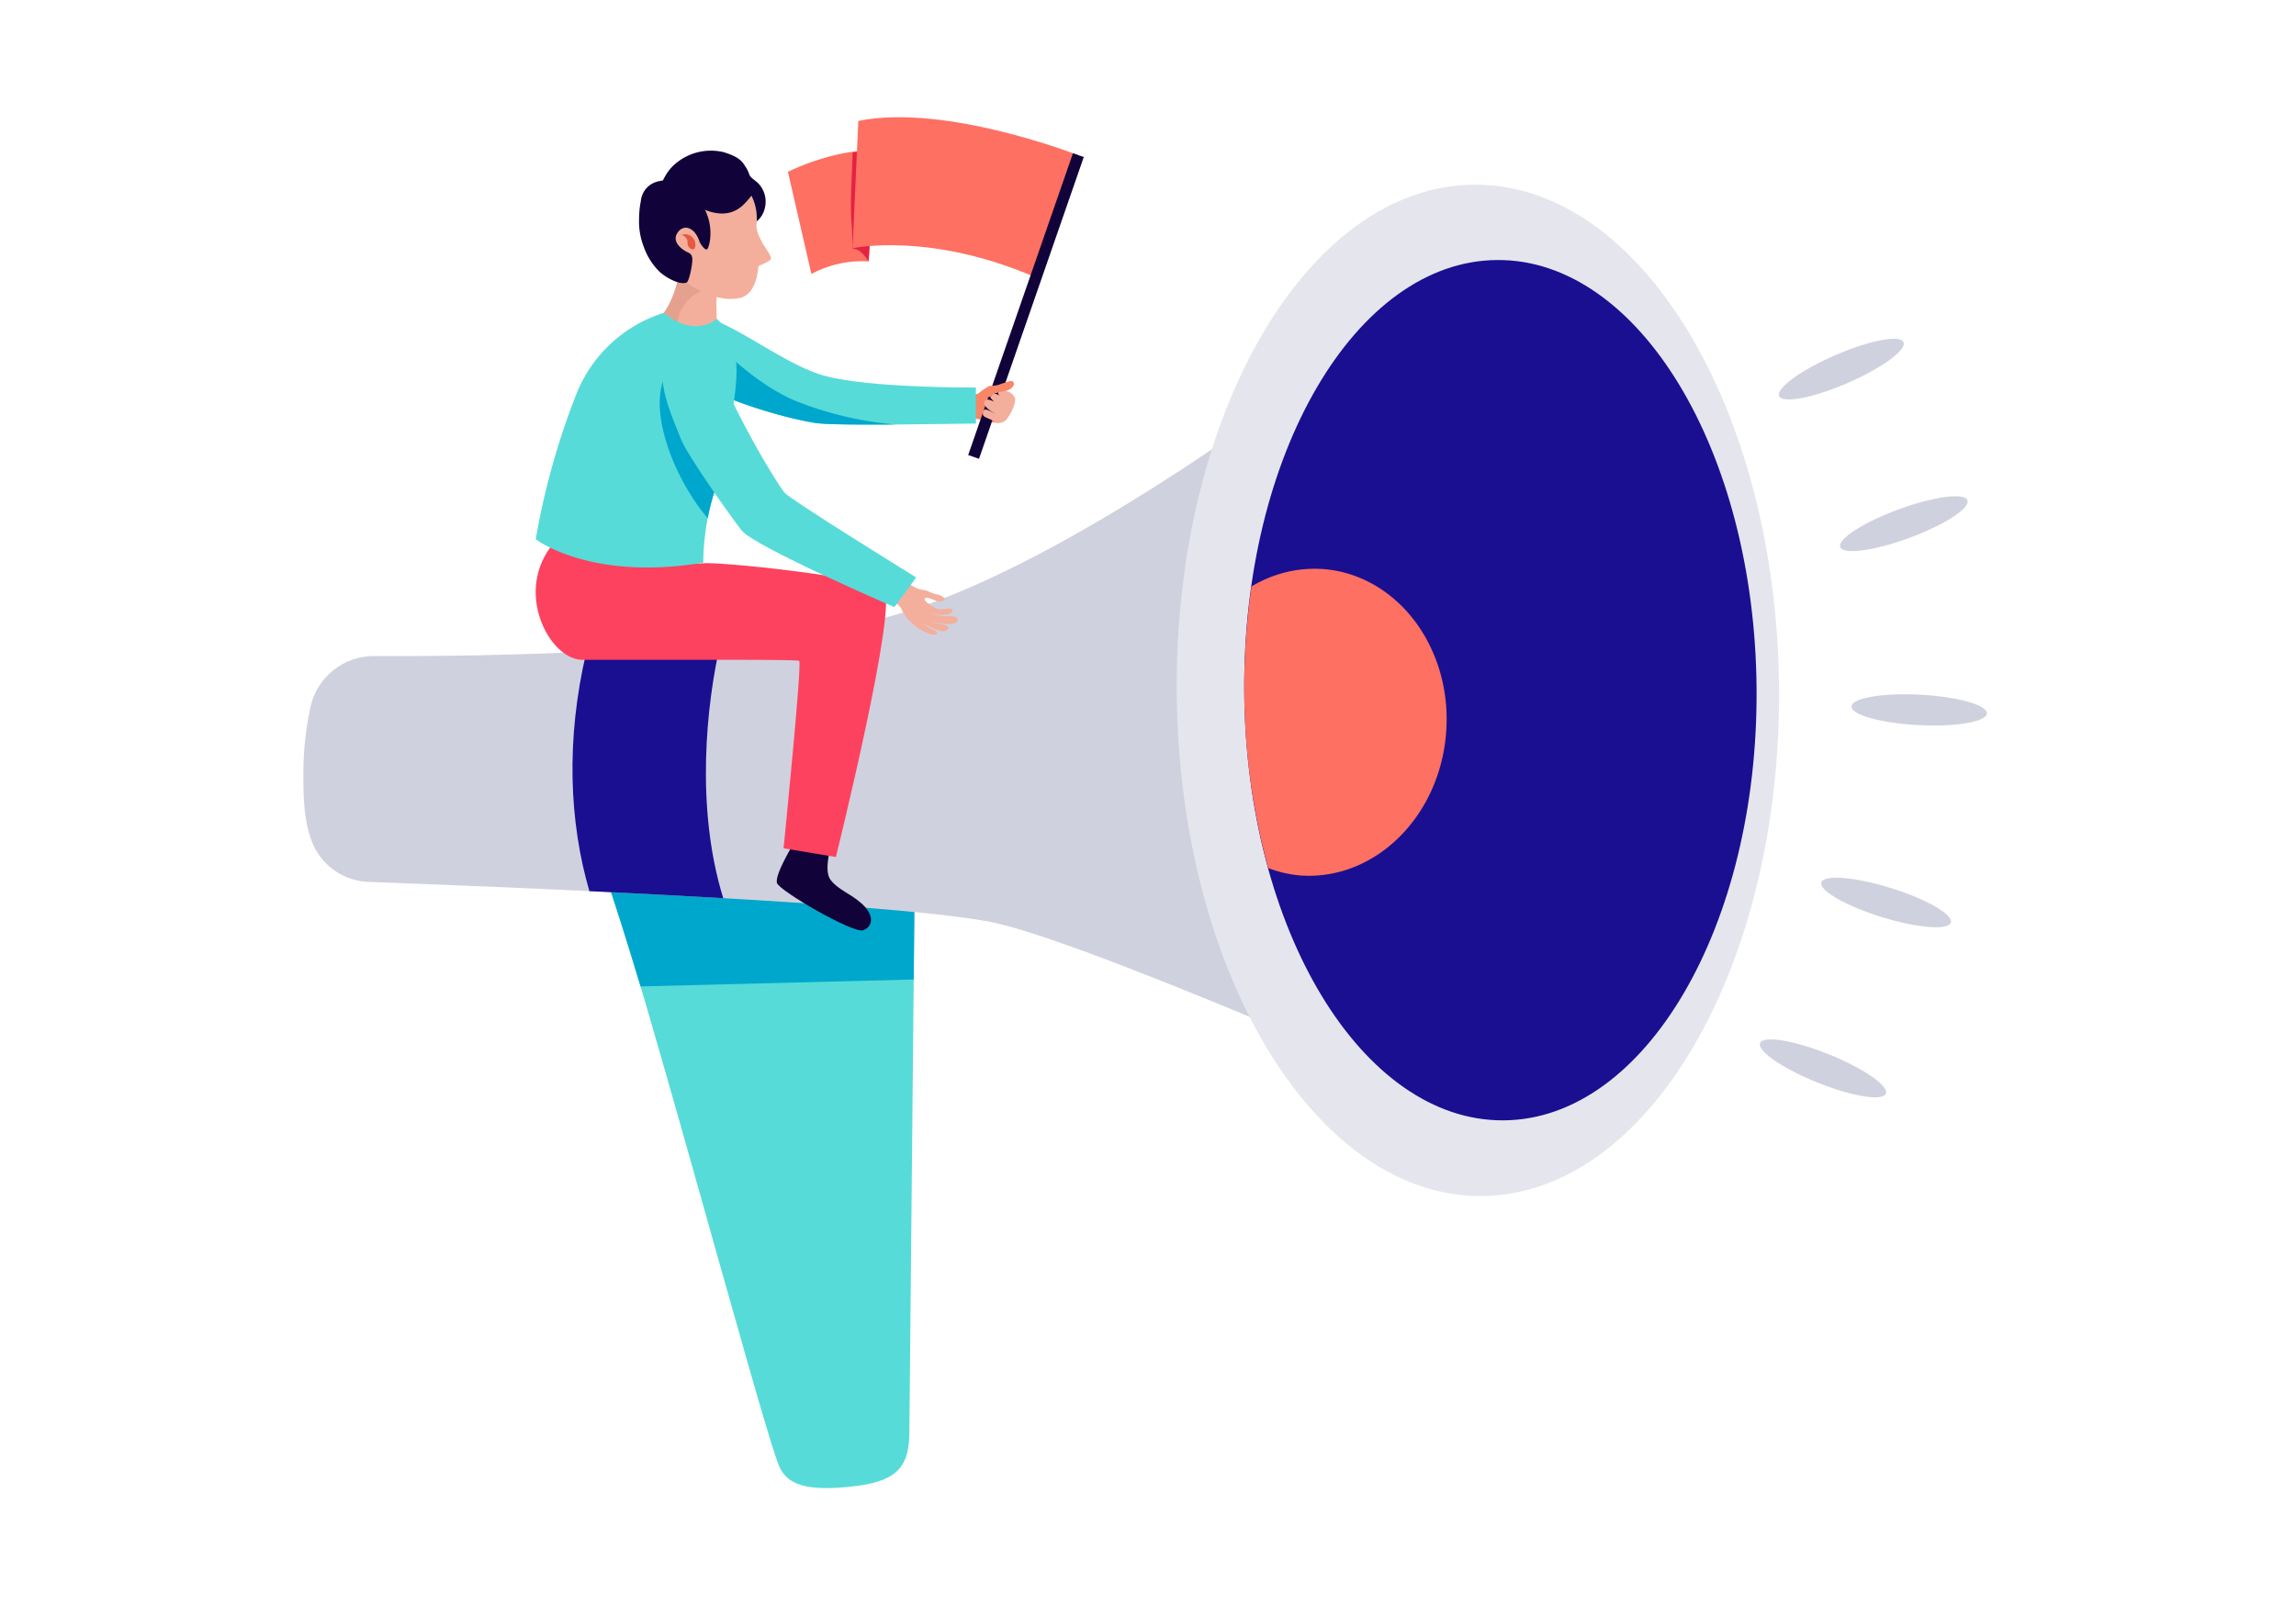 <svg xmlns="http://www.w3.org/2000/svg" width="396" height="276.961" viewBox="0 0 396 276.961">
  <g id="Grupo_56742" data-name="Grupo 56742" transform="translate(-284 -2761.863)">
    <g id="Grupo_55674" data-name="Grupo 55674" transform="translate(52 -6083.137)">
      <rect id="Rectángulo_5163" data-name="Rectángulo 5163" width="396" height="276.961" transform="translate(232 8845)" fill="none"/>
    </g>
    <g id="Grupo_56739" data-name="Grupo 56739" transform="translate(176.465 2756.348)">
      <g id="Grupo_56739-2" data-name="Grupo 56739" transform="translate(159.855 37.373)">
        <path id="Trazado_120263" data-name="Trazado 120263" d="M232.368,71.685l-.96,99.685c-.049,5.174-1.516,8.18-8.913,9.134-9.2,1.187-11.989-.437-13.354-2.965-2.564-4.755-27.671-100.019-31.818-106.5S232.368,71.685,232.368,71.685Z" transform="translate(-126.889 43.959)" fill="#57dbd8"/>
        <path id="Trazado_120264" data-name="Trazado 120264" d="M232.161,93.158l.207-21.473s-59.192-7.127-55.045-.646c.978,1.528,4.839,13.814,7.732,23.318Z" transform="translate(-126.888 43.959)" fill="#00a7cc"/>
        <path id="Trazado_120265" data-name="Trazado 120265" d="M172.118,94.884a11.191,11.191,0,0,0-11,8.64,54.07,54.07,0,0,0-1.257,11.593c-.049,5.68.375,9.373,1.769,12.478a10.942,10.942,0,0,0,9.67,6.254c20.239.736,93.114,3.591,108.31,7.164,17.69,4.158,76.94,30.456,76.94,30.456L345.251,38.2S290.823,82.319,256.27,89.177C229.387,94.514,188.816,94.951,172.118,94.884Z" transform="translate(-159.855 -13.56)" fill="#d0d1de"/>
        <path id="Trazado_120266" data-name="Trazado 120266" d="M178.725,99.779c7.534.361,15.379.76,23.085,1.208-4.836-15.615-2.925-33.462-.454-44.113-7.709.728-15.583,1.228-23.143,1.583C174.625,73.638,175.257,87.895,178.725,99.779Z" transform="translate(-129.388 22.101)" fill="#1a0f91"/>
        <path id="Trazado_120267" data-name="Trazado 120267" d="M315.5,116.567c.381,48.178-22.567,87.419-51.251,87.646S212,165.563,211.624,117.385s22.564-87.422,51.251-87.649S315.118,68.386,315.5,116.567Z" transform="translate(-60.984 -29.735)" fill="#e5e6ed"/>
        <path id="Trazado_120268" data-name="Trazado 120268" d="M303.986,108.064c.323,40.984-19.2,74.365-43.6,74.557s-44.442-32.877-44.764-73.862S234.818,34.392,259.218,34.2,303.663,67.08,303.986,108.064Z" transform="translate(-53.344 -21.203)" fill="#1a0f91"/>
        <path id="Trazado_120269" data-name="Trazado 120269" d="M250.453,80.653c1.048-14.6-8.509-27.182-21.345-28.1a21.081,21.081,0,0,0-12.231,3.012,122.586,122.586,0,0,0-1.254,18.246,117.756,117.756,0,0,0,4.138,30.343,20.486,20.486,0,0,0,5.552,1.269C238.15,106.342,249.408,95.252,250.453,80.653Z" transform="translate(-53.344 13.748)" fill="#fe7062"/>
      </g>
      <g id="Grupo_56741" data-name="Grupo 56741" transform="translate(199.932 25.735)">
        <path id="Trazado_120270" data-name="Trazado 120270" d="M205.016,47.813a6.82,6.82,0,0,1,.559-4.458c-.751.125-1.865.239-1.8-.2.084-.6.212-1.449-.221-1.368a3.064,3.064,0,0,0-1.12.565,5.063,5.063,0,0,1-2.59.631c-.306,1.018-1.173,2.59-.617,3.69.288.567,1.807.3,2.485.559A11.464,11.464,0,0,0,205.016,47.813Z" transform="translate(-125.082 4.912)" fill="#f88667"/>
        <g id="Grupo_56740" data-name="Grupo 56740" transform="translate(43.499)">
          <path id="Trazado_120271" data-name="Trazado 120271" d="M203.681,27.689s-6.417-.361-15.106,3.748l4.051,17.626a18.516,18.516,0,0,1,9.868-2.171Z" transform="translate(-188.575 -22.019)" fill="#fe7062"/>
          <path id="Trazado_120272" data-name="Trazado 120272" d="M192.31,36.944c.038-2.939.221-5.878.288-8.817a26.666,26.666,0,0,1,3.952-.442l-1.187,19.2c-1.653-2.52-2.441-1.961-2.767-2.267C192.607,42.08,192.278,39.461,192.31,36.944Z" transform="translate(-181.444 -22.014)" fill="#e42244"/>
          <path id="Trazado_120273" data-name="Trazado 120273" d="M231.427,32.328s-22.974-9.036-38.031-5.951l-.989,21.965s13.354-2.954,31.841,5.142Z" transform="translate(-181.256 -25.735)" fill="#fe7062"/>
          <rect id="Rectángulo_29905" data-name="Rectángulo 29905" width="55.088" height="1.977" transform="matrix(0.328, -0.945, 0.945, 0.328, 31.09, 58.28)" fill="#110239"/>
        </g>
        <path id="Trazado_120274" data-name="Trazado 120274" d="M234.626,55.954V49.735s-18.557.143-26.338-2.086-18.208-11.387-22.358-9.9-6.8,5.709-1.647,9.757,17.387,7.543,22.692,8.355C210.651,56.42,231.7,55.951,234.626,55.954Z" transform="translate(-158.702 -3.104)" fill="#57dbd8"/>
        <path id="Trazado_120275" data-name="Trazado 120275" d="M203.584,51.868c-6.553-2.724-12.743-8.654-18.022-14.177-3.931,1.595-6.277,5.683-1.28,9.609,5.154,4.045,17.387,7.543,22.692,8.355,1.807.274,7.813.3,13.8.259A60.114,60.114,0,0,1,203.584,51.868Z" transform="translate(-158.7 -2.9)" fill="#00a7cc"/>
        <path id="Trazado_120276" data-name="Trazado 120276" d="M191.06,68.654s-3.629,5.855-3.093,7.246S201.1,84.607,202.8,84.022s2.022-2.584-.233-4.6c-2.028-1.813-4.01-2.325-5.369-4.091-1.193-1.548-.006-5.5-.006-5.5Z" transform="translate(-146.342 56.239)" fill="#110239"/>
        <path id="Trazado_120277" data-name="Trazado 120277" d="M197.163,52.832s2.523,2.069,5.186,1.72S230.971,56.9,233.634,59.1,225.4,105.22,225.4,105.22l-9.027-1.5s3.236-32.109,2.695-32.342-14.172-.18-37.414-.18c-5.674,0-12-11.919-4.825-20.254Z" transform="translate(-173.627 22.405)" fill="#fd425f"/>
        <path id="Trazado_120278" data-name="Trazado 120278" d="M187.38,35.784a10.108,10.108,0,0,1-2.43-1.531c-.358,2.668-1.362,7.592-4.083,10.165,0,0,5.634,2.325,10.252,1.3,0,0-.544-6.265.41-9.335A9.141,9.141,0,0,1,187.38,35.784Z" transform="translate(-159.799 -9.467)" fill="#f4af9c"/>
        <path id="Trazado_120279" data-name="Trazado 120279" d="M184.621,43.408a6.835,6.835,0,0,1,6.466-4.513,12.868,12.868,0,0,1,.442-2.508,9.141,9.141,0,0,1-4.15-.6,10.108,10.108,0,0,1-2.43-1.531c-.358,2.668-1.362,7.592-4.083,10.165a24.022,24.022,0,0,0,3.335,1.021A8.45,8.45,0,0,1,184.621,43.408Z" transform="translate(-159.799 -9.467)" fill="#e6a18e"/>
        <path id="Trazado_120280" data-name="Trazado 120280" d="M185.258,30.347s6.655-2.092,8.759-.78,3.742,5.442,3.376,7.86,2.412,5.221,2.482,6.094c.058.7-2.1,1.2-2.174,1.472s-.2,4.673-3.114,5.415c-4.1,1.045-9.588-2.252-11.474-4.737S179,31.837,185.258,30.347Z" transform="translate(-159.289 -19.244)" fill="#f4af9c"/>
        <path id="Trazado_120281" data-name="Trazado 120281" d="M197.635,33.359c-.349-.352-1.251-.922-1.472-1.374a8.9,8.9,0,0,0-.5-1.152c-.739-1.083-.917-1.871-3.958-2.826a9.46,9.46,0,0,0-8.116,1.807,7.752,7.752,0,0,0-1.932,2.238c-.145.259-.6.972-.495,1.245.14.343,1.126.579,1.432.76a12.338,12.338,0,0,1,1.5,1.211c3.035,2.468,7.781,5.107,11.125,1.685a13.753,13.753,0,0,0,1.254-1.443,8.976,8.976,0,0,1,.92,4.423,3.971,3.971,0,0,0,1.359-2.139A4.56,4.56,0,0,0,197.635,33.359Z" transform="translate(-159.273 -21.974)" fill="#110239"/>
        <path id="Trazado_120282" data-name="Trazado 120282" d="M186.22,29.766a5.493,5.493,0,0,0-3.154-.113,3.822,3.822,0,0,0-3,3.355,16.092,16.092,0,0,0-.314,3.122,11.967,11.967,0,0,0,.78,4.729,11.29,11.29,0,0,0,2.779,4.414c1.179,1.068,3.489,2.3,4.644,1.833.448-.18,1.094-3.393.972-4.228-.113-.8-.509-.812-1.141-1.17-1.062-.6-2.247-1.787-1.472-3.073,1.109-1.833,3.163-.992,3.905,1.542,0,0,.8,1.423,1.26,1.2S193.984,33.954,186.22,29.766Z" transform="translate(-161.927 -18.587)" fill="#110239"/>
        <path id="Trazado_120283" data-name="Trazado 120283" d="M182.264,32.788a1.76,1.76,0,0,1,1.973.518c.794.928.419,2.421-.364,1.862s-.471-1.048-.608-1.507A1.456,1.456,0,0,0,182.264,32.788Z" transform="translate(-157.13 -12.481)" fill="#e45940"/>
        <path id="Trazado_120284" data-name="Trazado 120284" d="M173.627,76.389s9.4,7.292,28.893,4.045a42.359,42.359,0,0,1,1.583-11.07c1.638-5.474,4.089-16.139,4.158-21.77.081-6.361-3.408-9.225-3.408-9.225S201.2,41.8,195.74,37.331a23.935,23.935,0,0,0-15.176,14.2A128.259,128.259,0,0,0,173.627,76.389Z" transform="translate(-173.627 -3.588)" fill="#57dbd8"/>
        <path id="Trazado_120285" data-name="Trazado 120285" d="M183.061,40.7c-5.031,5.436-.163,18.813,6.2,26.277a33.525,33.525,0,0,1,.806-3.413c.864-2.884,1.944-7.205,2.791-11.474a10.114,10.114,0,0,1-4.071-4.848C186.83,42.506,185.561,39.3,183.061,40.7Z" transform="translate(-159.589 2.213)" fill="#00a7cc"/>
        <path id="Trazado_120286" data-name="Trazado 120286" d="M197.522,53.332a5.107,5.107,0,0,0,2.369,1.222,3.087,3.087,0,0,1,1.208.308,6.415,6.415,0,0,0,1.347.483,2.553,2.553,0,0,1,1.277.611c.387.451-.358.594-.867.614-.553.026-2.008-.922-2.441-.527s1.408,1.44,1.778,1.641c.87.48,1.513.1,2.412.111.527.009.765.172.4.661-.271.364-.8.375-1.216.4a5.359,5.359,0,0,1-2.59-.422,6.323,6.323,0,0,0,2.375.646c.466.035,2.488-.16,2.5.579.015,1.487-4.47.538-5.13.023a7.361,7.361,0,0,0,2.348.8c.48.111,1.621.32.992.94-.925.911-3.134-.6-4.24-1.094a8.531,8.531,0,0,0,2.025,1.211c.925.492.241,1-.792.661a11.429,11.429,0,0,1-1.429-.669,7.977,7.977,0,0,1-3.539-3.757c-.358-.637-1.682-1.435-1.548-2.054C195.019,54.528,196.655,53.905,197.522,53.332Z" transform="translate(-133.275 26.974)" fill="#f4af9c"/>
        <path id="Trazado_120287" data-name="Trazado 120287" d="M224.878,78.575l-3.771,5.116s-24.162-10.461-26.333-13.223-9.274-12.885-10.386-15.58c-2.575-6.254-5.771-13.709,0-15.018,3.149-.713,5.18.081,7.135,4.717,2.663,6.306,8.32,16.293,10.621,19.331C203.036,65.093,224.878,78.575,224.878,78.575Z" transform="translate(-159.255 0.823)" fill="#57dbd8"/>
        <path id="Trazado_120288" data-name="Trazado 120288" d="M205.638,43.241c.343.544-.6,2.875-1.5,3.853a1.675,1.675,0,0,1-2.238.16c-.754-.454-1.653-.617-1.766-1.059-.16-1.737,1.449-.431,2.162-.175,0,0-1.941-.966-1.915-1.8.076-1.566,2.465.242,3.137.544a3.99,3.99,0,0,1-1.848-1.231.605.605,0,0,1-.073-.917c.518-.483,2.555.981,2.555.981-.367-.265-1.854-.8-1.254-1.484.4-.457,1-.076,1.353.032A2.136,2.136,0,0,1,205.638,43.241Z" transform="translate(-123.012 5.125)" fill="#f4af9c"/>
        <path id="Trazado_120289" data-name="Trazado 120289" d="M201.727,44.172c.227-.09.442-.137.663-.2,0-.012-.02-.015-.017-.029.084-.6,2.345-.748,2.846-1.007,1.519-.794.908-1.749.218-1.531-.471.146-1.536.463-1.944.643a7.228,7.228,0,0,1-1.568.18,11.11,11.11,0,0,0-1.95,1.353C199.2,44.088,200.9,44.51,201.727,44.172Z" transform="translate(-123.681 4.127)" fill="#f88667"/>
      </g>
      <path id="Trazado_120290" data-name="Trazado 120290" d="M272.915,48.9c.5,1.362-4.007,4.269-10.069,6.5s-11.378,2.927-11.879,1.568,4.007-4.269,10.069-6.5S272.415,47.542,272.915,48.9Z" transform="translate(173.953 42.925)" fill="#d0d1de"/>
      <path id="Trazado_120291" data-name="Trazado 120291" d="M268.81,39.459c.576,1.33-3.757,4.49-9.682,7.057s-11.195,3.568-11.771,2.238,3.757-4.49,9.682-7.057S268.234,38.129,268.81,39.459Z" transform="translate(167.032 25.089)" fill="#d0d1de"/>
      <path id="Trazado_120292" data-name="Trazado 120292" d="M272.175,78.556c-.428,1.385-5.776.957-11.943-.954s-10.819-4.583-10.389-5.968,5.776-.957,11.943.954S272.606,77.17,272.175,78.556Z" transform="translate(171.827 86.111)" fill="#d0d1de"/>
      <path id="Trazado_120293" data-name="Trazado 120293" d="M267.915,89.769c-.541,1.344-5.837.48-11.826-1.929s-10.406-5.456-9.865-6.8,5.837-.483,11.826,1.929S268.456,88.422,267.915,89.769Z" transform="translate(164.878 104.416)" fill="#d0d1de"/>
      <path id="Trazado_120294" data-name="Trazado 120294" d="M274.964,63.246c-.076,1.449-5.363,2.351-11.812,2.017s-11.614-1.781-11.538-3.23,5.363-2.351,11.812-2.017S275.04,61.8,274.964,63.246Z" transform="translate(175.259 65.342)" fill="#d0d1de"/>
    </g>
  </g>
</svg>
